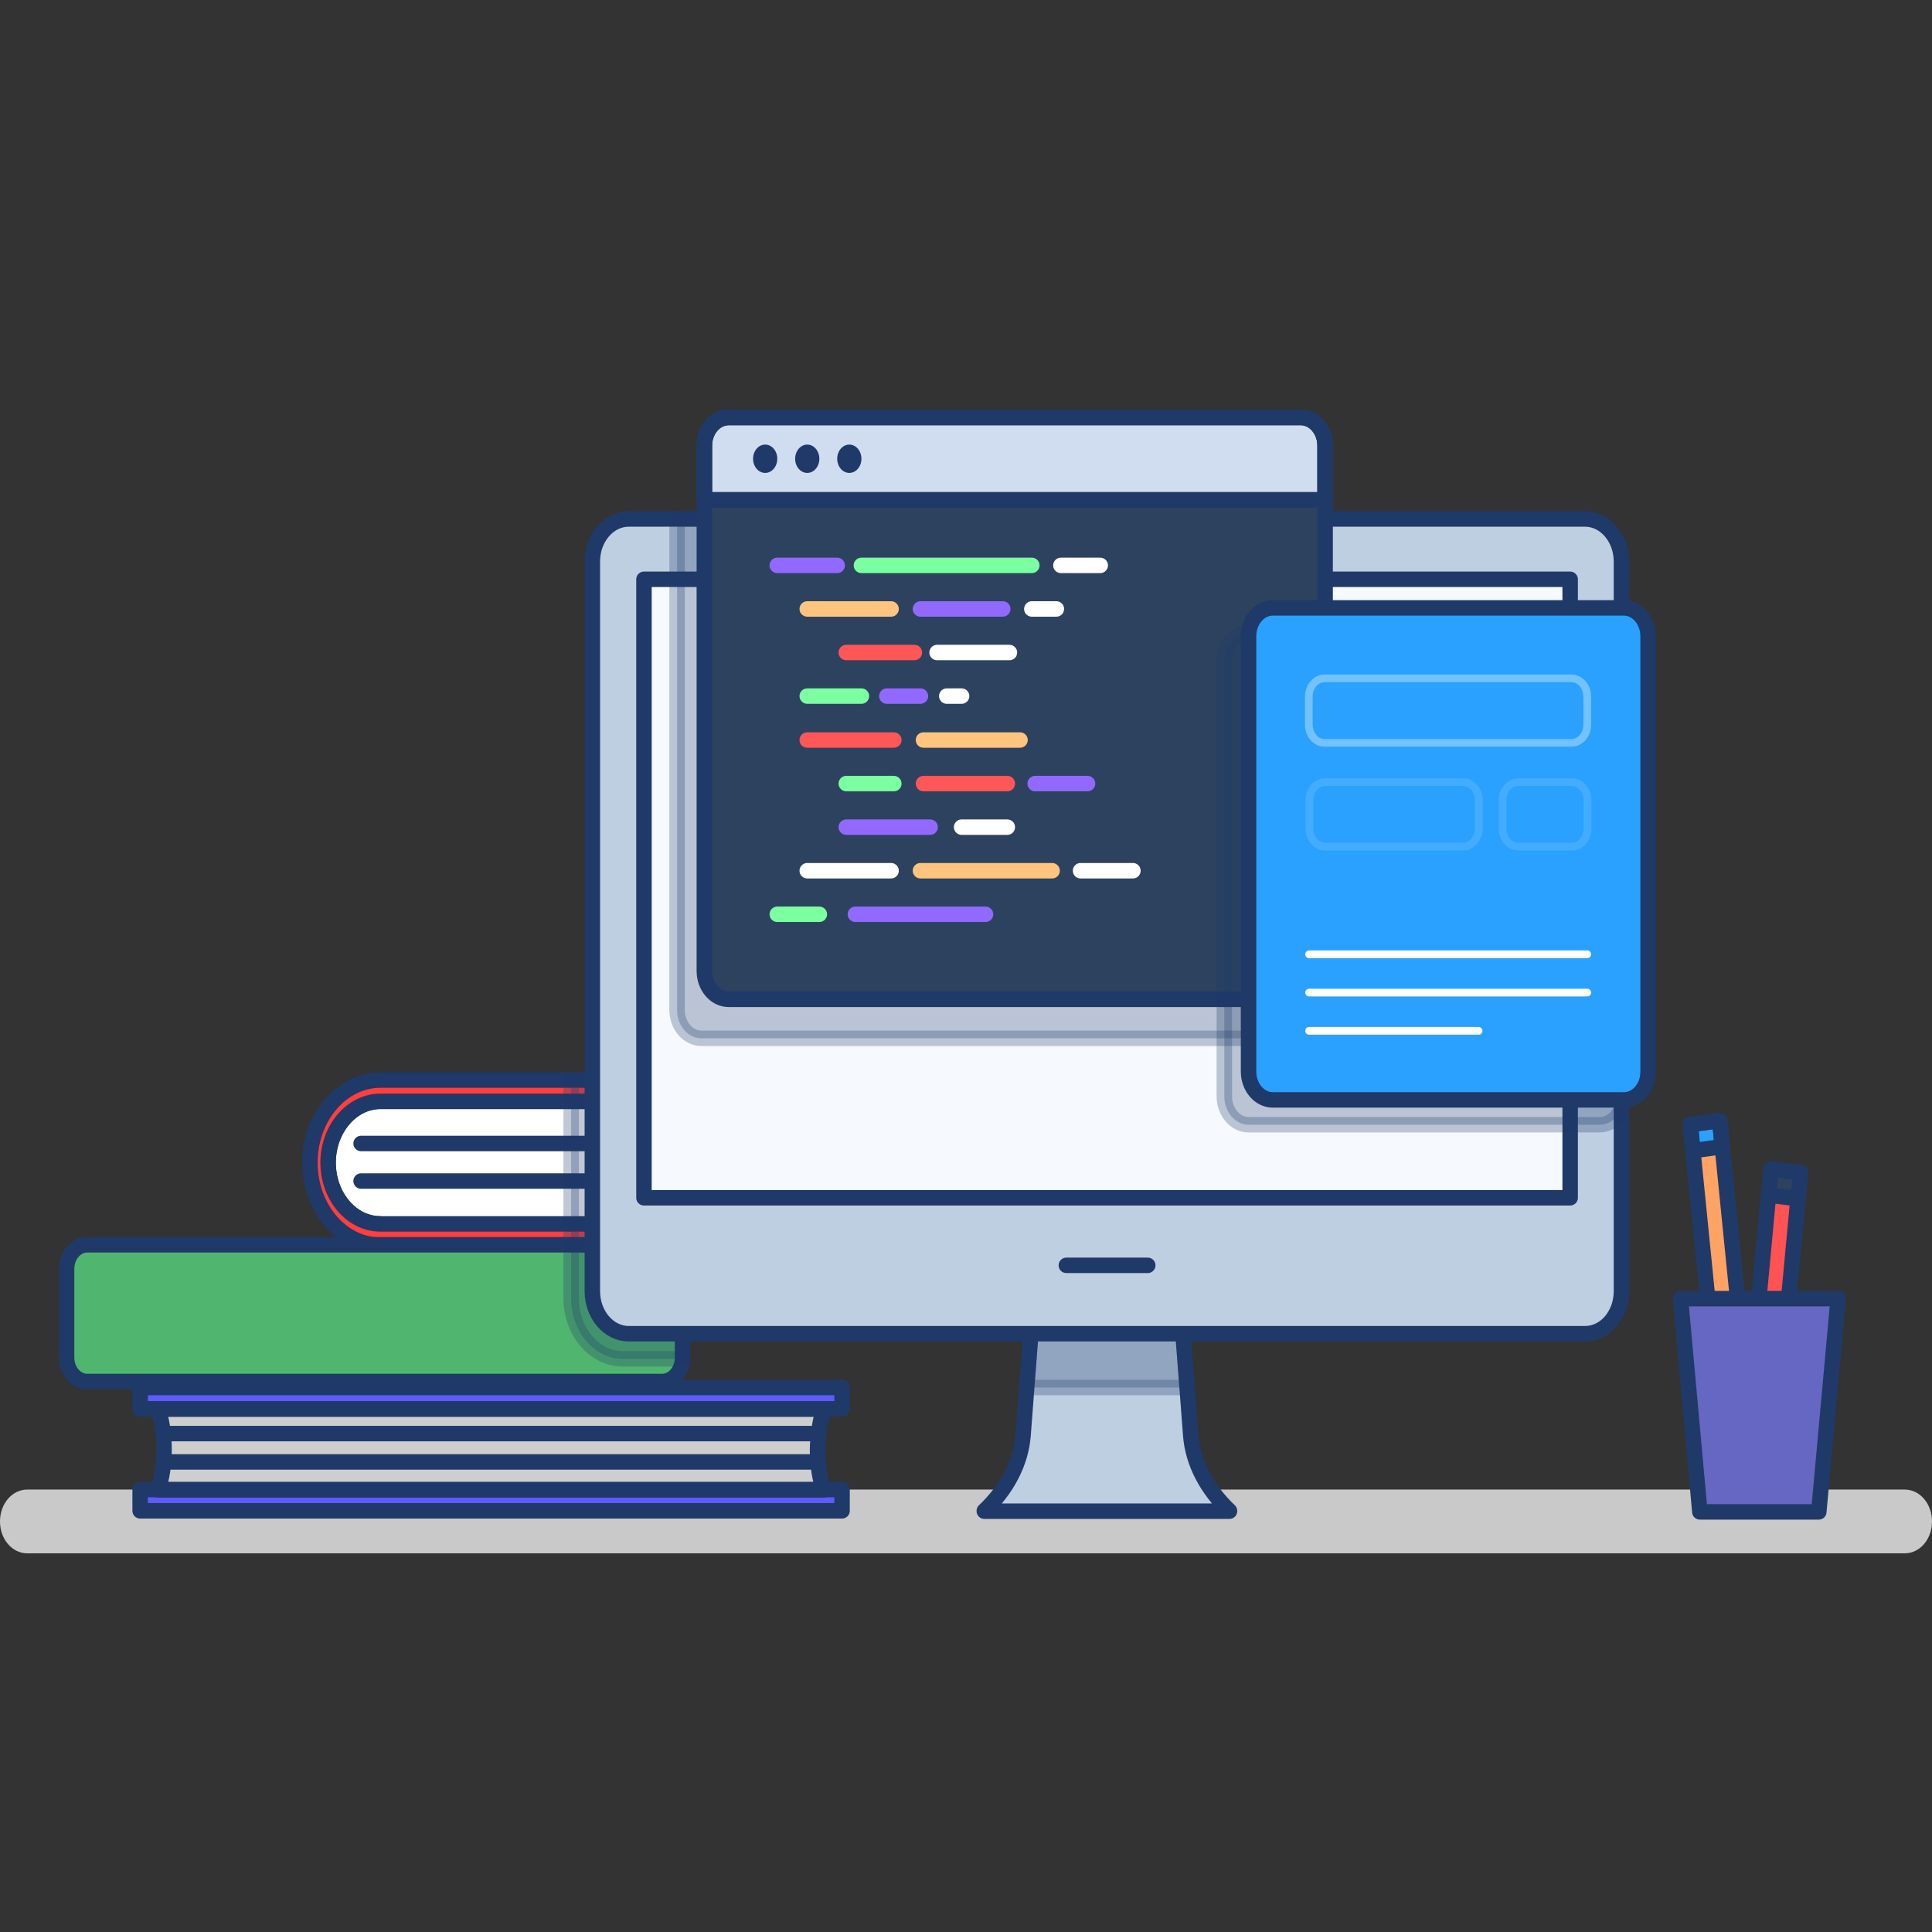 <svg width="500" height="500" viewBox="0 0 500 500" fill="none" xmlns="http://www.w3.org/2000/svg">
<rect x="0" y="0" width="500" height="500" fill="#333333" stroke="none"/>
<path d="M492.95 402H7.05C3.133 402 0 398.333 0 393.749C0 389.166 3.133 385.499 7.05 385.499H492.95C496.867 385.499 500 389.166 500 393.749C500 398.333 496.867 402 492.95 402Z" fill="#C9C9C9"/>
<path d="M98.465 316.743C90.945 316.743 84.913 309.592 84.913 300.883C84.913 292.174 91.023 285.023 98.465 285.023H175.231V316.834H98.465V316.743Z" fill="#CECECE"/>
<path d="M179.696 322.244H98.465C88.36 322.244 80.213 312.618 80.213 300.883C80.213 289.057 88.438 279.523 98.465 279.523H179.696V322.244V322.244Z" fill="white"/>
<path d="M93.451 295.933H175.231" stroke="#1F3969" stroke-width="4" stroke-miterlimit="10" stroke-linecap="round" stroke-linejoin="round"/>
<path d="M93.451 305.65H175.231" stroke="#1F3969" stroke-width="4" stroke-miterlimit="10" stroke-linecap="round" stroke-linejoin="round"/>
<path d="M98.465 316.743C90.945 316.743 84.913 309.592 84.913 300.883C84.913 292.174 91.023 285.023 98.465 285.023H175.231V316.834H98.465V316.743Z" stroke="#1F3969" stroke-width="4" stroke-miterlimit="10" stroke-linecap="round" stroke-linejoin="round"/>
<path d="M98.465 316.743C90.945 316.743 84.913 309.592 84.913 300.883C84.913 292.174 91.023 285.024 98.465 285.024H176.563L179.696 279.523H98.465C88.36 279.523 80.213 289.149 80.213 300.883C80.213 312.709 88.438 322.244 98.465 322.244H179.696L176.563 316.743H98.465Z" fill="#FF3E3E"/>
<path d="M98.465 316.743C90.945 316.743 84.913 309.592 84.913 300.883C84.913 292.174 91.023 285.024 98.465 285.024H176.563L179.696 279.523H98.465C88.36 279.523 80.213 289.149 80.213 300.883C80.213 312.709 88.438 322.244 98.465 322.244H179.696L176.563 316.743H98.465Z" stroke="#1F3969" stroke-width="4" stroke-miterlimit="10" stroke-linecap="round" stroke-linejoin="round"/>
<path opacity="0.28" d="M162.228 279.431H147.815V322.243H162.228V279.431Z" fill="#1F3969" stroke="#1F3969" stroke-width="4" stroke-miterlimit="10" stroke-linecap="round" stroke-linejoin="round"/>
<path d="M171.314 357.538H22.56C19.662 357.538 17.233 354.788 17.233 351.304V328.385C17.233 324.993 19.583 322.152 22.56 322.152H171.314C174.213 322.152 176.641 324.902 176.641 328.385V351.304C176.641 354.788 174.291 357.538 171.314 357.538Z" fill="#50B56F"/>
<path d="M171.314 357.538H22.56C19.662 357.538 17.233 354.788 17.233 351.304V328.385C17.233 324.993 19.583 322.152 22.56 322.152H171.314C174.213 322.152 176.641 324.902 176.641 328.385V351.304C176.641 354.788 174.291 357.538 171.314 357.538Z" stroke="#1F3969" stroke-width="4" stroke-miterlimit="10" stroke-linecap="round" stroke-linejoin="round"/>
<path opacity="0.28" d="M171.314 322.243H147.814V335.994C147.814 344.612 153.768 351.671 161.209 351.671H176.641C176.641 351.579 176.641 351.487 176.641 351.396V328.477C176.641 324.993 174.291 322.243 171.314 322.243Z" fill="#1F3969" stroke="#1F3969" stroke-width="4" stroke-miterlimit="10" stroke-linecap="round" stroke-linejoin="round"/>
<path d="M213.223 364.689H40.89C41.908 367.622 42.456 371.289 42.456 375.139C42.456 378.99 41.908 382.565 40.89 385.59H213.144C212.126 382.657 211.578 378.99 211.578 375.139C211.656 371.197 212.204 367.622 213.223 364.689Z" fill="#CECECE"/>
<path d="M217.923 359.096H36.268V364.597H217.923V359.096Z" fill="#5F5AFF"/>
<path d="M217.923 359.096H36.268V364.597H217.923V359.096Z" stroke="#1F3969" stroke-width="4" stroke-miterlimit="10" stroke-linecap="round" stroke-linejoin="round"/>
<path d="M217.923 385.499H36.268V390.999H217.923V385.499Z" fill="#F6F9FD"/>
<path d="M217.923 385.499H36.268V390.999H217.923V385.499Z" fill="#5F5AFF"/>
<path d="M217.923 385.499H36.268V390.999H217.923V385.499Z" stroke="#1F3969" stroke-width="4" stroke-miterlimit="10" stroke-linecap="round" stroke-linejoin="round"/>
<path d="M308.162 371.472L305.812 340.578H267.116L264.766 371.472C264.218 378.623 260.536 385.499 254.739 390.999V391.091H318.189V390.999C312.392 385.499 308.711 378.623 308.162 371.472Z" fill="#BFCFE2"/>
<path opacity="0.28" d="M267.116 340.578L265.706 359.096H307.222L305.812 340.578H267.116Z" fill="#1F3969" stroke="#1F3969" stroke-width="4" stroke-miterlimit="10" stroke-linecap="round" stroke-linejoin="round"/>
<path d="M308.162 371.472L305.812 340.578H267.116L264.766 371.472C264.218 378.623 260.536 385.499 254.739 390.999V391.091H318.189V390.999C312.392 385.499 308.711 378.623 308.162 371.472Z" stroke="#1F3969" stroke-width="4" stroke-miterlimit="10" stroke-linecap="round" stroke-linejoin="round"/>
<path d="M410.23 345.162H162.698C157.528 345.162 153.298 340.211 153.298 334.161V145.311C153.298 139.261 157.528 134.31 162.698 134.31H410.23C415.4 134.31 419.63 139.261 419.63 145.311V334.161C419.63 340.303 415.4 345.162 410.23 345.162Z" fill="white"/>
<path d="M410.23 345.162H162.698C157.528 345.162 153.298 340.211 153.298 334.161V145.311C153.298 139.261 157.528 134.31 162.698 134.31H410.23C415.4 134.31 419.63 139.261 419.63 145.311V334.161C419.63 340.303 415.4 345.162 410.23 345.162Z" fill="#BFCFE2"/>
<path d="M410.23 345.162H162.698C157.528 345.162 153.298 340.211 153.298 334.161V145.311C153.298 139.261 157.528 134.31 162.698 134.31H410.23C415.4 134.31 419.63 139.261 419.63 145.311V334.161C419.63 340.303 415.4 345.162 410.23 345.162Z" stroke="#1F3969" stroke-width="4" stroke-miterlimit="10" stroke-linecap="round" stroke-linejoin="round"/>
<path d="M406.357 309.985V149.921L166.658 149.921L166.658 309.985L406.357 309.985Z" fill="#F6F9FD"/>
<path opacity="0.28" d="M175.231 134.31V261.371C175.231 265.405 178.051 268.705 181.498 268.705H329.626C333.072 268.705 335.892 265.405 335.892 261.371V134.31H175.231Z" fill="#1F3969" stroke="#1F3969" stroke-width="4" stroke-miterlimit="10" stroke-linecap="round" stroke-linejoin="round"/>
<path d="M406.357 309.985V149.921L166.658 149.921L166.658 309.985L406.357 309.985Z" stroke="#1F3969" stroke-width="4" stroke-miterlimit="10" stroke-linecap="round" stroke-linejoin="round"/>
<path d="M275.967 327.469H297.039" stroke="#1F3969" stroke-width="4" stroke-miterlimit="10" stroke-linecap="round" stroke-linejoin="round"/>
<path d="M336.675 258.62H188.548C185.101 258.62 182.281 255.32 182.281 251.286V115.424C182.281 111.391 185.101 108.09 188.548 108.09H336.675C340.122 108.09 342.942 111.391 342.942 115.424V251.378C342.942 255.411 340.122 258.62 336.675 258.62Z" fill="#2D425E"/>
<path d="M342.942 125.876H182.281V115.334C182.281 111.3 185.101 108 188.548 108H336.675C340.122 108 342.942 111.3 342.942 115.334V125.876Z" stroke="#1F3969" stroke-width="4" stroke-miterlimit="10" stroke-linecap="round" stroke-linejoin="round"/>
<path d="M342.942 129.36H182.281V115.334C182.281 111.3 185.101 108 188.548 108H336.675C340.122 108 342.942 111.3 342.942 115.334V129.36Z" fill="#D0DDF0"/>
<path d="M342.942 129.36H182.281V115.334C182.281 111.3 185.101 108 188.548 108H336.675C340.122 108 342.942 111.3 342.942 115.334V129.36Z" stroke="#1F3969" stroke-width="4" stroke-miterlimit="10" stroke-linecap="round" stroke-linejoin="round"/>
<path d="M342.942 129.36H182.281V115.334C182.281 111.3 185.101 108 188.548 108H336.675C340.122 108 342.942 111.3 342.942 115.334V129.36Z" stroke="#1F3969" stroke-width="4" stroke-miterlimit="10" stroke-linecap="round" stroke-linejoin="round"/>
<path d="M336.675 258.62H188.548C185.101 258.62 182.281 255.32 182.281 251.286V115.424C182.281 111.391 185.101 108.09 188.548 108.09H336.675C340.122 108.09 342.942 111.391 342.942 115.424V251.378C342.942 255.411 340.122 258.62 336.675 258.62Z" stroke="#1F3969" stroke-width="4" stroke-miterlimit="10" stroke-linecap="round" stroke-linejoin="round"/>
<path opacity="0.28" d="M413.99 291.074H323.124C319.677 291.074 316.857 287.774 316.857 283.74V171.072C316.857 167.038 319.677 163.738 323.124 163.738H413.99C417.437 163.738 420.257 167.038 420.257 171.072V283.74C420.257 287.865 417.437 291.074 413.99 291.074Z" fill="#1F3969" stroke="#1F3969" stroke-width="4" stroke-miterlimit="10" stroke-linecap="round" stroke-linejoin="round"/>
<path d="M420.257 284.657H329.391C325.944 284.657 323.124 281.356 323.124 277.323V164.655C323.124 160.621 325.944 157.321 329.391 157.321H420.257C423.704 157.321 426.524 160.621 426.524 164.655V277.323C426.524 281.448 423.704 284.657 420.257 284.657Z" fill="#2AA1FF"/>
<path d="M420.257 284.657H329.391C325.944 284.657 323.124 281.356 323.124 277.323V164.655C323.124 160.621 325.944 157.321 329.391 157.321H420.257C423.704 157.321 426.524 160.621 426.524 164.655V277.323C426.524 281.448 423.704 284.657 420.257 284.657Z" stroke="#1F3969" stroke-width="4" stroke-miterlimit="10" stroke-linecap="round" stroke-linejoin="round"/>
<path opacity="0.34" d="M406.705 192.249H342.785C340.514 192.249 338.712 190.14 338.712 187.482V180.331C338.712 177.673 340.514 175.564 342.785 175.564H406.705C408.977 175.564 410.779 177.673 410.779 180.331V187.482C410.779 190.14 408.977 192.249 406.705 192.249Z" stroke="white" stroke-width="2" stroke-miterlimit="10" stroke-linecap="round" stroke-linejoin="round"/>
<g opacity="0.34">
<path opacity="0.34" d="M378.662 219.109H342.942C340.671 219.109 338.869 217.001 338.869 214.342V207.192C338.869 204.533 340.671 202.425 342.942 202.425H378.662C380.934 202.425 382.735 204.533 382.735 207.192V214.342C382.657 217.001 380.855 219.109 378.662 219.109Z" stroke="white" stroke-width="2" stroke-miterlimit="10" stroke-linecap="round" stroke-linejoin="round"/>
<path opacity="0.34" d="M406.784 219.109H392.919C390.647 219.109 388.845 217.001 388.845 214.342V207.192C388.845 204.533 390.647 202.425 392.919 202.425H406.784C409.055 202.425 410.857 204.533 410.857 207.192V214.342C410.857 217.001 409.055 219.109 406.784 219.109Z" stroke="white" stroke-width="2" stroke-miterlimit="10" stroke-linecap="round" stroke-linejoin="round"/>
</g>
<path d="M338.791 246.978H410.779" stroke="white" stroke-width="2" stroke-miterlimit="10" stroke-linecap="round" stroke-linejoin="round"/>
<path d="M338.791 256.879H410.779" stroke="white" stroke-width="2" stroke-miterlimit="10" stroke-linecap="round" stroke-linejoin="round"/>
<path d="M338.791 266.78H382.657" stroke="white" stroke-width="2" stroke-miterlimit="10" stroke-linecap="round" stroke-linejoin="round"/>
<path d="M198.026 122.393C199.756 122.393 201.159 120.751 201.159 118.726C201.159 116.701 199.756 115.059 198.026 115.059C196.296 115.059 194.893 116.701 194.893 118.726C194.893 120.751 196.296 122.393 198.026 122.393Z" fill="#1F3969"/>
<path d="M208.914 122.393C210.645 122.393 212.048 120.751 212.048 118.726C212.048 116.701 210.645 115.059 208.914 115.059C207.184 115.059 205.781 116.701 205.781 118.726C205.781 120.751 207.184 122.393 208.914 122.393Z" fill="#1F3969"/>
<path d="M219.803 122.393C221.533 122.393 222.936 120.751 222.936 118.726C222.936 116.701 221.533 115.059 219.803 115.059C218.072 115.059 216.669 116.701 216.669 118.726C216.669 120.751 218.072 122.393 219.803 122.393Z" fill="#1F3969"/>
<path d="M274.557 146.32H284.741" stroke="white" stroke-width="4" stroke-miterlimit="10" stroke-linecap="round" stroke-linejoin="round"/>
<path d="M222.936 146.32H267.037" stroke="#7BFFA0" stroke-width="4" stroke-miterlimit="10" stroke-linecap="round" stroke-linejoin="round"/>
<path d="M201.159 146.32H216.669" stroke="#9169FF" stroke-width="4" stroke-miterlimit="10" stroke-linecap="round" stroke-linejoin="round"/>
<path d="M221.369 236.619H255.052" stroke="#9169FF" stroke-width="4" stroke-miterlimit="10" stroke-linecap="round" stroke-linejoin="round"/>
<path d="M201.159 236.619H212.048" stroke="#7BFFA0" stroke-width="4" stroke-miterlimit="10" stroke-linecap="round" stroke-linejoin="round"/>
<path d="M267.037 157.596H273.382" stroke="white" stroke-width="4" stroke-miterlimit="10" stroke-linecap="round" stroke-linejoin="round"/>
<path d="M238.211 157.596H259.517" stroke="#9169FF" stroke-width="4" stroke-miterlimit="10" stroke-linecap="round" stroke-linejoin="round"/>
<path d="M208.914 157.596H230.613" stroke="#FFC47D" stroke-width="4" stroke-miterlimit="10" stroke-linecap="round" stroke-linejoin="round"/>
<path d="M242.519 168.872H261.241" stroke="white" stroke-width="4" stroke-miterlimit="10" stroke-linecap="round" stroke-linejoin="round"/>
<path d="M219.019 168.872H236.644" stroke="#FF5757" stroke-width="4" stroke-miterlimit="10" stroke-linecap="round" stroke-linejoin="round"/>
<path d="M245.026 180.148H248.864" stroke="white" stroke-width="4" stroke-miterlimit="10" stroke-linecap="round" stroke-linejoin="round"/>
<path d="M229.516 180.148H238.211" stroke="#9169FF" stroke-width="4" stroke-miterlimit="10" stroke-linecap="round" stroke-linejoin="round"/>
<path d="M208.914 180.148H222.936" stroke="#7BFFA0" stroke-width="4" stroke-miterlimit="10" stroke-linecap="round" stroke-linejoin="round"/>
<path d="M238.994 191.515H263.982" stroke="#FFC47D" stroke-width="4" stroke-miterlimit="10" stroke-linecap="round" stroke-linejoin="round"/>
<path d="M208.914 191.515H231.318" stroke="#FF5757" stroke-width="4" stroke-miterlimit="10" stroke-linecap="round" stroke-linejoin="round"/>
<path d="M267.899 202.791H281.451" stroke="#9169FF" stroke-width="4" stroke-miterlimit="10" stroke-linecap="round" stroke-linejoin="round"/>
<path d="M238.994 202.791H260.692" stroke="#FF5757" stroke-width="4" stroke-miterlimit="10" stroke-linecap="round" stroke-linejoin="round"/>
<path d="M219.019 202.791H231.318" stroke="#7BFFA0" stroke-width="4" stroke-miterlimit="10" stroke-linecap="round" stroke-linejoin="round"/>
<path d="M248.864 214.067H260.692" stroke="white" stroke-width="4" stroke-miterlimit="10" stroke-linecap="round" stroke-linejoin="round"/>
<path d="M219.019 214.067H240.718" stroke="#9169FF" stroke-width="4" stroke-miterlimit="10" stroke-linecap="round" stroke-linejoin="round"/>
<path d="M279.649 225.343H293.201" stroke="white" stroke-width="4" stroke-miterlimit="10" stroke-linecap="round" stroke-linejoin="round"/>
<path d="M238.211 225.343H272.286" stroke="#FFC47D" stroke-width="4" stroke-miterlimit="10" stroke-linecap="round" stroke-linejoin="round"/>
<path d="M208.914 225.343H230.613" stroke="white" stroke-width="4" stroke-miterlimit="10" stroke-linecap="round" stroke-linejoin="round"/>
<path d="M42.848 371.014H211.656" stroke="#1F3969" stroke-width="4" stroke-miterlimit="10" stroke-linecap="round" stroke-linejoin="round"/>
<path d="M42.848 378.348H211.656" stroke="#1F3969" stroke-width="4" stroke-miterlimit="10" stroke-linecap="round" stroke-linejoin="round"/>
<path d="M213.223 364.689H40.89C41.908 367.622 42.456 371.289 42.456 375.139C42.456 378.99 41.908 382.565 40.89 385.59H213.144C212.126 382.657 211.578 378.99 211.578 375.139C211.656 371.197 212.204 367.622 213.223 364.689Z" stroke="#1F3969" stroke-width="4" stroke-miterlimit="10" stroke-linecap="round" stroke-linejoin="round"/>
<path d="M445.049 289.947L437.424 290.995L444.055 357.098L451.68 356.05L445.049 289.947Z" fill="#FFA364"/>
<path d="M445.059 290.017L437.435 291.065L438.111 297.803L445.735 296.755L445.059 290.017Z" fill="#2AA1FF"/>
<path d="M445.059 290.017L437.435 291.065L438.111 297.803L445.735 296.755L445.059 290.017Z" stroke="#1F3969" stroke-width="4" stroke-miterlimit="10" stroke-linecap="round" stroke-linejoin="round"/>
<path d="M445.049 289.947L437.424 290.995L444.055 357.098L451.68 356.05L445.049 289.947Z" stroke="#1F3969" stroke-width="4" stroke-miterlimit="10" stroke-linecap="round" stroke-linejoin="round"/>
<path d="M465.956 303.481L458.324 302.516L452.137 368.676L459.769 369.641L465.956 303.481Z" fill="#FF5252"/>
<path d="M465.956 303.481L458.324 302.516L452.137 368.676L459.769 369.641L465.956 303.481Z" stroke="#1F3969" stroke-width="4" stroke-miterlimit="10" stroke-linecap="round" stroke-linejoin="round"/>
<path d="M466.013 303.497L458.381 302.532L457.75 309.275L465.382 310.24L466.013 303.497Z" fill="#2D425E"/>
<path d="M466.013 303.497L458.381 302.532L457.75 309.275L465.382 310.24L466.013 303.497Z" stroke="#1F3969" stroke-width="4" stroke-miterlimit="10" stroke-linecap="round" stroke-linejoin="round"/>
<path d="M470.703 391.274H439.918L434.905 336.086H475.717L470.703 391.274Z" fill="#6567C3"/>
<path d="M434.905 336.086L434.983 337.094H466.082L461.147 391.274H470.703L475.717 336.086H434.905Z" fill="#6567C3"/>
<path d="M470.703 391.274H439.918L434.905 336.086H475.717L470.703 391.274Z" stroke="#1F3969" stroke-width="4" stroke-miterlimit="10" stroke-linecap="round" stroke-linejoin="round"/>
</svg>
